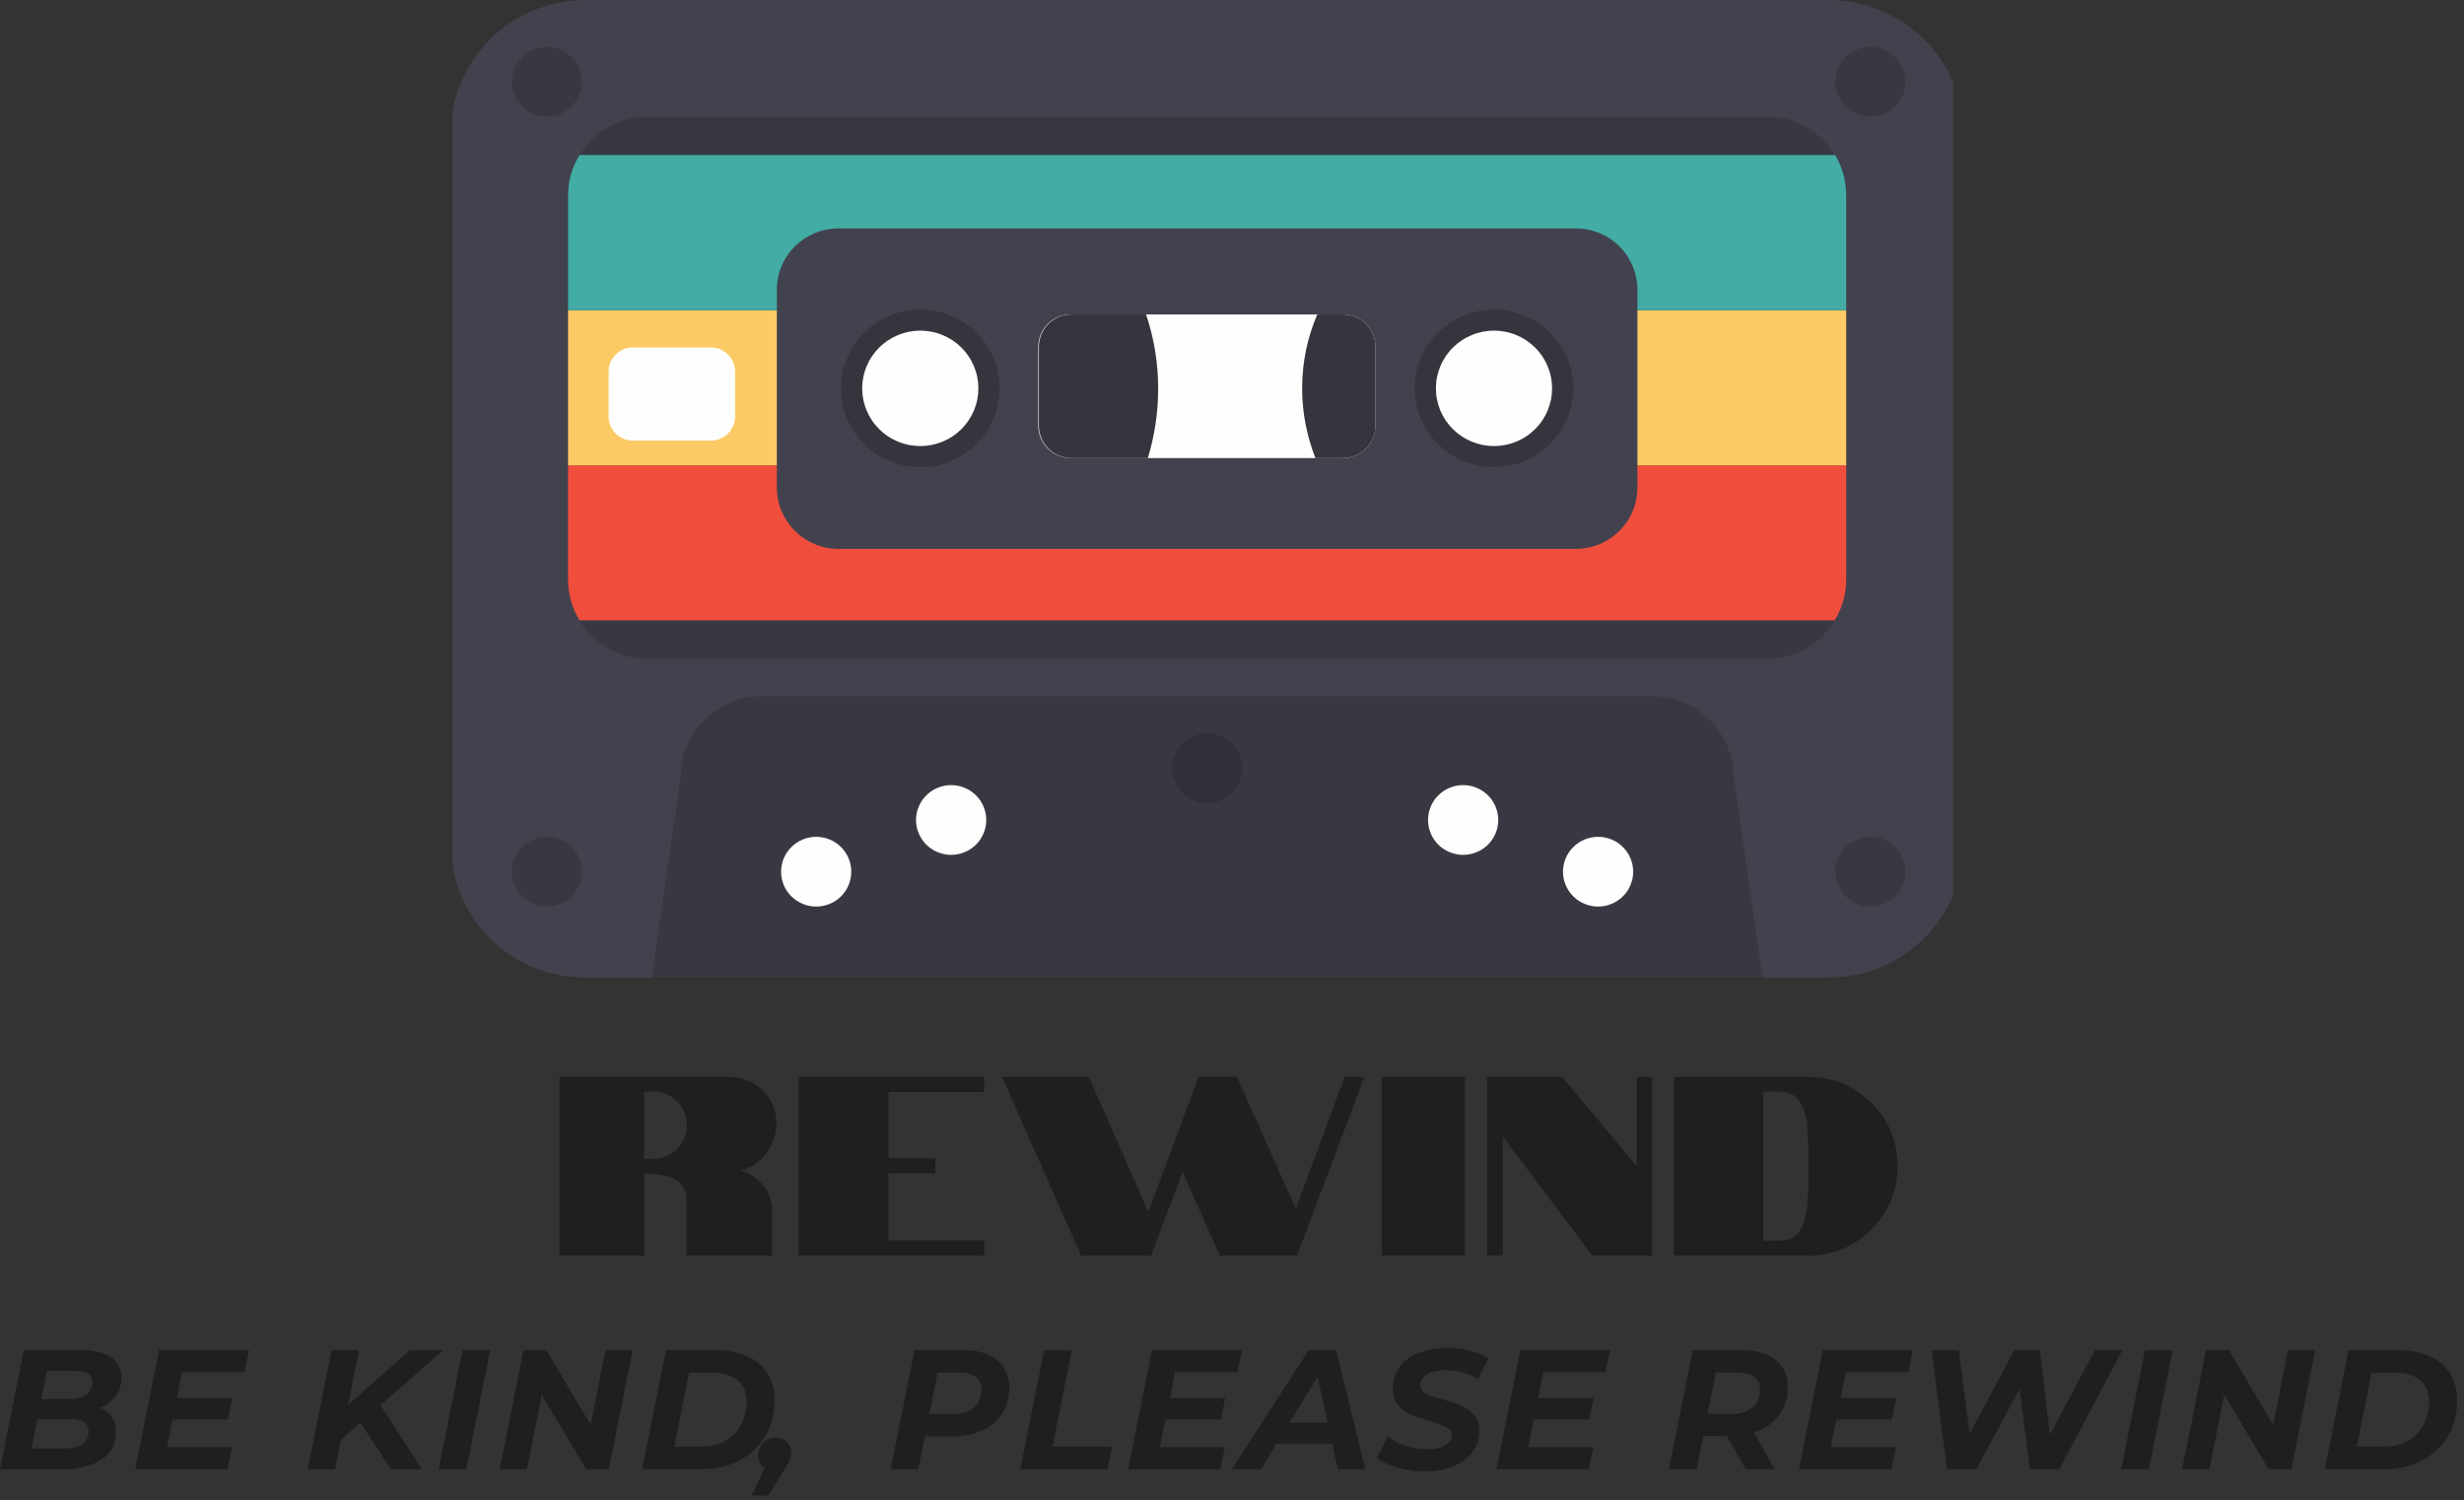 <?xml version="1.0" encoding="UTF-8" standalone="no"?>
<!DOCTYPE svg PUBLIC "-//W3C//DTD SVG 1.1//EN" "http://www.w3.org/Graphics/SVG/1.1/DTD/svg11.dtd">
<svg width="100%" height="100%" viewBox="0 0 202 123" version="1.1" xmlns="http://www.w3.org/2000/svg" xmlns:xlink="http://www.w3.org/1999/xlink" xml:space="preserve" xmlns:serif="http://www.serif.com/" style="fill-rule:evenodd;clip-rule:evenodd;stroke-linejoin:round;stroke-miterlimit:2;">
    <rect x="0" y="0" width="202" height="123" fill="#333333" stroke="none"/>
    <g transform="matrix(1,0,0,1,-89.107,-113.992)">
        <g id="surface1">
            <g transform="matrix(1,0,0,1,134.392,216.926)">
                <g id="glyph0-1">
                    <path d="M0.578,-14.641L14.578,-14.641C15.266,-14.641 15.895,-14.469 16.469,-14.125C17.051,-13.789 17.516,-13.332 17.859,-12.75C18.203,-12.176 18.375,-11.547 18.375,-10.859C18.375,-9.953 18.094,-9.129 17.531,-8.391C16.977,-7.648 16.273,-7.176 15.422,-6.969C16.172,-6.758 16.785,-6.359 17.266,-5.766C17.754,-5.18 18,-4.52 18,-3.781L18,0L10.984,0L10.984,-4.547C10.984,-4.984 10.898,-5.332 10.734,-5.594C10.535,-5.883 10.313,-6.098 10.063,-6.234C9.781,-6.391 9.469,-6.5 9.125,-6.563C8.758,-6.633 8.414,-6.676 8.094,-6.688L7.531,-6.719L7.531,0L0.578,0L0.578,-14.641ZM8.266,-7.922C8.766,-7.922 9.227,-8.039 9.656,-8.281C10.082,-8.531 10.414,-8.867 10.656,-9.297C10.906,-9.723 11.031,-10.18 11.031,-10.672C11.031,-11.172 10.906,-11.633 10.656,-12.063C10.414,-12.488 10.082,-12.828 9.656,-13.078C9.227,-13.328 8.766,-13.453 8.266,-13.453L7.531,-13.453L7.531,-7.906L8.266,-7.922Z" style="fill:rgb(31,31,31);fill-rule:nonzero;"/>
                </g>
            </g>
            <g transform="matrix(1,0,0,1,153.992,216.926)">
                <g id="glyph0-2">
                    <path d="M0.578,-14.641L15.797,-14.641L15.797,-13.406L7.953,-13.406L7.953,-7.984L11.797,-7.984L11.797,-6.734L7.953,-6.734L7.953,-1.25L15.797,-1.25L15.797,0L0.578,0L0.578,-14.641Z" style="fill:rgb(31,31,31);fill-rule:nonzero;"/>
                </g>
            </g>
            <g transform="matrix(1,0,0,1,171.02,216.926)">
                <g id="glyph0-3">
                    <path d="M0.234,-14.641L7.344,-14.641L12.234,-3.578L16.359,-14.641L19.5,-14.641L24.313,-3.828L28.328,-14.641L29.938,-14.641L24.422,0L18.078,0L15.047,-6.859L12.453,0L6.719,0L0.234,-14.641Z" style="fill:rgb(31,31,31);fill-rule:nonzero;"/>
                </g>
            </g>
            <g transform="matrix(1,0,0,1,201.811,216.926)">
                <g id="glyph0-4">
                    <rect x="0.578" y="-14.641" width="6.828" height="14.641" style="fill:rgb(31,31,31);fill-rule:nonzero;"/>
                </g>
            </g>
            <g transform="matrix(1,0,0,1,210.45,216.926)">
                <g id="glyph0-5">
                    <path d="M0.578,-14.641L6.734,-14.641L12.844,-7.328L12.844,-14.641L14.094,-14.641L14.094,0L9.188,0L1.859,-9.75L1.859,0L0.578,0L0.578,-14.641Z" style="fill:rgb(31,31,31);fill-rule:nonzero;"/>
                </g>
            </g>
            <g transform="matrix(1,0,0,1,225.763,216.926)">
                <g id="glyph0-6">
                    <path d="M0.578,-14.641L11.594,-14.641C13.582,-14.641 15.305,-13.93 16.766,-12.516C18.191,-11.078 18.906,-9.352 18.906,-7.344C18.906,-5.301 18.191,-3.566 16.766,-2.141C15.328,-0.711 13.602,0 11.594,0L0.578,0L0.578,-14.641ZM9.156,-1.219C9.957,-1.219 10.531,-1.473 10.875,-1.984C11.207,-2.484 11.414,-3.195 11.5,-4.125C11.57,-4.719 11.609,-5.789 11.609,-7.344C11.609,-8.539 11.566,-9.688 11.484,-10.781C11.398,-11.602 11.191,-12.227 10.859,-12.656C10.504,-13.176 9.938,-13.438 9.156,-13.438L7.906,-13.438L7.906,-1.219L9.156,-1.219Z" style="fill:rgb(31,31,31);fill-rule:nonzero;"/>
                </g>
            </g>
            <g transform="matrix(1,0,0,1,88.701,234.448)">
                <g id="glyph1-1">
                    <path d="M8.609,-5.031C9.023,-4.863 9.348,-4.613 9.578,-4.281C9.805,-3.957 9.922,-3.555 9.922,-3.078C9.922,-2.066 9.52,-1.301 8.719,-0.781C7.914,-0.258 6.852,0 5.531,0L0.406,0L2.359,-9.766L7.078,-9.766C8.129,-9.766 8.938,-9.57 9.5,-9.188C10.07,-8.801 10.359,-8.25 10.359,-7.531C10.359,-6.938 10.203,-6.426 9.891,-6C9.578,-5.582 9.148,-5.258 8.609,-5.031ZM4.25,-8.063L3.797,-5.766L6.094,-5.766C6.688,-5.766 7.148,-5.879 7.484,-6.109C7.816,-6.348 7.984,-6.691 7.984,-7.141C7.984,-7.754 7.504,-8.063 6.547,-8.063L4.25,-8.063ZM5.672,-1.703C6.297,-1.703 6.785,-1.82 7.141,-2.063C7.492,-2.301 7.672,-2.648 7.672,-3.109C7.672,-3.773 7.18,-4.109 6.203,-4.109L3.469,-4.109L3,-1.703L5.672,-1.703Z" style="fill:rgb(31,31,31);fill-rule:nonzero;"/>
                </g>
            </g>
            <g transform="matrix(1,0,0,1,99.788,234.448)">
                <g id="glyph1-2">
                    <path d="M4.234,-7.953L3.828,-5.828L8.359,-5.828L8.016,-4.078L3.453,-4.078L3.016,-1.813L8.344,-1.813L7.969,0L0.406,0L2.359,-9.766L9.734,-9.766L9.359,-7.953L4.234,-7.953Z" style="fill:rgb(31,31,31);fill-rule:nonzero;"/>
                </g>
            </g>
            <g transform="matrix(1,0,0,1,113.929,234.448)">
                <g id="glyph1-4">
                    <path d="M6.375,-5.25L9.766,0L7.234,0L4.719,-3.828L3.141,-2.422L2.656,0L0.406,0L2.359,-9.766L4.609,-9.766L3.719,-5.281L8.781,-9.766L11.516,-9.766L6.375,-5.25Z" style="fill:rgb(31,31,31);fill-rule:nonzero;"/>
                </g>
            </g>
            <g transform="matrix(1,0,0,1,124.667,234.448)">
                <g id="glyph1-5">
                    <path d="M2.359,-9.766L4.625,-9.766L2.672,0L0.406,0L2.359,-9.766Z" style="fill:rgb(31,31,31);fill-rule:nonzero;"/>
                </g>
            </g>
            <g transform="matrix(1,0,0,1,129.659,234.448)">
                <g id="glyph1-6">
                    <path d="M11.313,-9.766L9.359,0L7.5,0L3.859,-6.109L2.641,0L0.406,0L2.359,-9.766L4.234,-9.766L7.875,-3.641L9.078,-9.766L11.313,-9.766Z" style="fill:rgb(31,31,31);fill-rule:nonzero;"/>
                </g>
            </g>
            <g transform="matrix(1,0,0,1,141.346,234.448)">
                <g id="glyph1-7">
                    <path d="M2.359,-9.766L6.453,-9.766C7.441,-9.766 8.297,-9.598 9.016,-9.266C9.742,-8.941 10.301,-8.473 10.688,-7.859C11.07,-7.242 11.266,-6.52 11.266,-5.688C11.266,-4.551 11.004,-3.551 10.484,-2.688C9.973,-1.832 9.258,-1.172 8.344,-0.703C7.438,-0.234 6.379,0 5.172,0L0.406,0L2.359,-9.766ZM5.25,-1.859C6.008,-1.859 6.672,-2.016 7.234,-2.328C7.797,-2.648 8.223,-3.094 8.516,-3.656C8.816,-4.219 8.969,-4.852 8.969,-5.563C8.969,-6.301 8.727,-6.875 8.25,-7.281C7.781,-7.695 7.094,-7.906 6.188,-7.906L4.25,-7.906L3.047,-1.859L5.25,-1.859Z" style="fill:rgb(31,31,31);fill-rule:nonzero;"/>
                </g>
            </g>
            <g transform="matrix(1,0,0,1,151.283,234.448)">
                <g id="glyph1-8">
                    <path d="M1.422,-2.594C1.797,-2.594 2.098,-2.473 2.328,-2.234C2.566,-2.004 2.688,-1.707 2.688,-1.344C2.688,-1.145 2.648,-0.957 2.578,-0.781C2.516,-0.613 2.391,-0.383 2.203,-0.094L0.813,2.156L-0.563,2.156L0.516,-0.094C0.348,-0.207 0.211,-0.352 0.109,-0.531C0.016,-0.719 -0.031,-0.922 -0.031,-1.141C-0.031,-1.566 0.109,-1.914 0.391,-2.188C0.672,-2.457 1.016,-2.594 1.422,-2.594Z" style="fill:rgb(31,31,31);fill-rule:nonzero;"/>
                </g>
            </g>
            <g transform="matrix(1,0,0,1,161.72,234.448)">
                <g id="glyph1-9">
                    <path d="M6.313,-9.766C7.531,-9.766 8.469,-9.492 9.125,-8.953C9.789,-8.422 10.125,-7.676 10.125,-6.719C10.125,-5.906 9.93,-5.191 9.547,-4.578C9.16,-3.973 8.613,-3.504 7.906,-3.172C7.195,-2.848 6.359,-2.688 5.391,-2.688L3.203,-2.688L2.672,0L0.406,0L2.359,-9.766L6.313,-9.766ZM5.484,-4.531C6.234,-4.531 6.813,-4.703 7.219,-5.047C7.633,-5.391 7.844,-5.883 7.844,-6.531C7.844,-7 7.688,-7.348 7.375,-7.578C7.063,-7.805 6.613,-7.922 6.031,-7.922L4.25,-7.922L3.578,-4.531L5.484,-4.531Z" style="fill:rgb(31,31,31);fill-rule:nonzero;"/>
                </g>
            </g>
            <g transform="matrix(1,0,0,1,172.347,234.448)">
                <g id="glyph1-10">
                    <path d="M2.359,-9.766L4.625,-9.766L3.047,-1.844L7.938,-1.844L7.563,0L0.406,0L2.359,-9.766Z" style="fill:rgb(31,31,31);fill-rule:nonzero;"/>
                </g>
            </g>
            <g transform="matrix(1,0,0,1,181.188,234.448)">
                <g id="glyph1-21" serif:id="glyph1-2">
                    <path d="M4.234,-7.953L3.828,-5.828L8.359,-5.828L8.016,-4.078L3.453,-4.078L3.016,-1.813L8.344,-1.813L7.969,0L0.406,0L2.359,-9.766L9.734,-9.766L9.359,-7.953L4.234,-7.953Z" style="fill:rgb(31,31,31);fill-rule:nonzero;"/>
                </g>
            </g>
            <g transform="matrix(1,0,0,1,190.964,234.448)">
                <g id="glyph1-11">
                    <path d="M7.359,-2.094L2.797,-2.094L1.531,0L-0.875,0L5.438,-9.766L7.672,-9.766L10.078,0L7.813,0L7.359,-2.094ZM6.984,-3.813L6.156,-7.578L3.844,-3.813L6.984,-3.813Z" style="fill:rgb(31,31,31);fill-rule:nonzero;"/>
                </g>
            </g>
            <g transform="matrix(1,0,0,1,202.065,234.448)">
                <g id="glyph1-12">
                    <path d="M3.813,0.172C3.039,0.172 2.301,0.066 1.594,-0.141C0.883,-0.348 0.316,-0.609 -0.109,-0.922L0.813,-2.672C1.258,-2.336 1.758,-2.082 2.313,-1.906C2.875,-1.727 3.445,-1.641 4.031,-1.641C4.656,-1.641 5.148,-1.742 5.516,-1.953C5.879,-2.16 6.063,-2.441 6.063,-2.797C6.063,-3.078 5.914,-3.297 5.625,-3.453C5.332,-3.609 4.867,-3.773 4.234,-3.953C3.609,-4.141 3.094,-4.316 2.688,-4.484C2.289,-4.66 1.945,-4.922 1.656,-5.266C1.363,-5.609 1.219,-6.063 1.219,-6.625C1.219,-7.289 1.398,-7.875 1.766,-8.375C2.129,-8.875 2.648,-9.258 3.328,-9.531C4.004,-9.801 4.785,-9.938 5.672,-9.938C6.336,-9.938 6.961,-9.863 7.547,-9.719C8.129,-9.57 8.633,-9.363 9.063,-9.094L8.203,-7.375C7.836,-7.625 7.426,-7.813 6.969,-7.938C6.52,-8.063 6.047,-8.125 5.547,-8.125C4.91,-8.125 4.406,-8.008 4.031,-7.781C3.656,-7.563 3.469,-7.273 3.469,-6.922C3.469,-6.703 3.547,-6.52 3.703,-6.375C3.867,-6.238 4.07,-6.125 4.313,-6.031C4.551,-5.945 4.891,-5.844 5.328,-5.719C5.953,-5.551 6.461,-5.379 6.859,-5.203C7.266,-5.035 7.609,-4.785 7.891,-4.453C8.172,-4.129 8.313,-3.695 8.313,-3.156C8.313,-2.488 8.125,-1.906 7.75,-1.406C7.383,-0.906 6.859,-0.516 6.172,-0.234C5.492,0.035 4.707,0.172 3.813,0.172Z" style="fill:rgb(31,31,31);fill-rule:nonzero;"/>
                </g>
            </g>
            <g transform="matrix(1,0,0,1,211.38,234.448)">
                <g id="glyph1-22" serif:id="glyph1-2">
                    <path d="M4.234,-7.953L3.828,-5.828L8.359,-5.828L8.016,-4.078L3.453,-4.078L3.016,-1.813L8.344,-1.813L7.969,0L0.406,0L2.359,-9.766L9.734,-9.766L9.359,-7.953L4.234,-7.953Z" style="fill:rgb(31,31,31);fill-rule:nonzero;"/>
                </g>
            </g>
            <g transform="matrix(1,0,0,1,225.521,234.448)">
                <g id="glyph1-13">
                    <path d="M10.156,-6.734C10.156,-5.828 9.906,-5.047 9.406,-4.391C8.914,-3.742 8.238,-3.285 7.375,-3.016L9.063,0L6.688,0L5.156,-2.734L3.219,-2.734L2.672,0L0.406,0L2.359,-9.766L6.328,-9.766C7.547,-9.766 8.488,-9.5 9.156,-8.969C9.82,-8.438 10.156,-7.691 10.156,-6.734ZM5.5,-4.531C6.25,-4.531 6.832,-4.703 7.25,-5.047C7.664,-5.391 7.875,-5.883 7.875,-6.531C7.875,-7 7.711,-7.348 7.391,-7.578C7.078,-7.805 6.629,-7.922 6.047,-7.922L4.25,-7.922L3.578,-4.531L5.5,-4.531Z" style="fill:rgb(31,31,31);fill-rule:nonzero;"/>
                </g>
            </g>
            <g transform="matrix(1,0,0,1,236.19,234.448)">
                <g id="glyph1-23" serif:id="glyph1-2">
                    <path d="M4.234,-7.953L3.828,-5.828L8.359,-5.828L8.016,-4.078L3.453,-4.078L3.016,-1.813L8.344,-1.813L7.969,0L0.406,0L2.359,-9.766L9.734,-9.766L9.359,-7.953L4.234,-7.953Z" style="fill:rgb(31,31,31);fill-rule:nonzero;"/>
                </g>
            </g>
            <g transform="matrix(1,0,0,1,245.965,234.448)">
                <g id="glyph1-14">
                    <path d="M17.141,-9.766L11.969,0L9.563,0L8.703,-6.578L5.172,0L2.75,0L1.5,-9.766L3.734,-9.766L4.609,-2.906L8.281,-9.766L10.375,-9.766L11.203,-2.844L14.891,-9.766L17.141,-9.766Z" style="fill:rgb(31,31,31);fill-rule:nonzero;"/>
                </g>
            </g>
            <g transform="matrix(1,0,0,1,262.602,234.448)">
                <g id="glyph1-51" serif:id="glyph1-5">
                    <path d="M2.359,-9.766L4.625,-9.766L2.672,0L0.406,0L2.359,-9.766Z" style="fill:rgb(31,31,31);fill-rule:nonzero;"/>
                </g>
            </g>
            <g transform="matrix(1,0,0,1,267.595,234.448)">
                <g id="glyph1-61" serif:id="glyph1-6">
                    <path d="M11.313,-9.766L9.359,0L7.5,0L3.859,-6.109L2.641,0L0.406,0L2.359,-9.766L4.234,-9.766L7.875,-3.641L9.078,-9.766L11.313,-9.766Z" style="fill:rgb(31,31,31);fill-rule:nonzero;"/>
                </g>
            </g>
            <g transform="matrix(1,0,0,1,279.281,234.448)">
                <g id="glyph1-71" serif:id="glyph1-7">
                    <path d="M2.359,-9.766L6.453,-9.766C7.441,-9.766 8.297,-9.598 9.016,-9.266C9.742,-8.941 10.301,-8.473 10.688,-7.859C11.07,-7.242 11.266,-6.52 11.266,-5.688C11.266,-4.551 11.004,-3.551 10.484,-2.688C9.973,-1.832 9.258,-1.172 8.344,-0.703C7.438,-0.234 6.379,0 5.172,0L0.406,0L2.359,-9.766ZM5.25,-1.859C6.008,-1.859 6.672,-2.016 7.234,-2.328C7.797,-2.648 8.223,-3.094 8.516,-3.656C8.816,-4.219 8.969,-4.852 8.969,-5.563C8.969,-6.301 8.727,-6.875 8.25,-7.281C7.781,-7.695 7.094,-7.906 6.188,-7.906L4.25,-7.906L3.047,-1.859L5.25,-1.859Z" style="fill:rgb(31,31,31);fill-rule:nonzero;"/>
                </g>
            </g>
            <g>
                <clipPath id="_clip1">
                    <rect x="126.219" y="113.992" width="123" height="80.191"/>
                </clipPath>
                <g clip-path="url(#_clip1)">
                    <path d="M250.086,124.98L250.086,183.141C250.086,189.203 245.125,194.133 239.023,194.133L137.117,194.133C131.012,194.184 126.051,189.254 126.051,183.141L126.051,124.98C126.051,118.918 131.012,113.992 137.117,113.992L238.973,113.992C245.125,113.992 250.086,118.918 250.086,124.98Z" style="fill:rgb(66,66,78);fill-rule:nonzero;"/>
                </g>
            </g>
            <path d="M240.461,130.008L240.461,161.504C240.461,162.738 240.113,163.871 239.52,164.855C239.219,165.348 238.871,165.793 238.426,166.234C237.285,167.32 235.699,168.012 233.961,168.012L142.176,168.012C140.441,168.012 138.852,167.32 137.711,166.234C137.266,165.84 136.918,165.398 136.621,164.855C136.023,163.871 135.676,162.738 135.676,161.504L135.676,130.008C135.676,128.777 136.023,127.645 136.621,126.707C137.762,124.832 139.844,123.551 142.176,123.551L233.961,123.551C236.344,123.551 238.375,124.785 239.52,126.707C240.113,127.645 240.461,128.777 240.461,130.008Z" style="fill-opacity:0.15;fill-rule:nonzero;"/>
            <g>
                <path d="M233.613,194.184L142.523,194.184L144.906,177.719C144.906,174.023 147.934,171.066 151.602,171.066L224.535,171.066C228.254,171.066 231.234,174.074 231.234,177.719L233.613,194.184Z" style="fill-opacity:0.15;fill-rule:nonzero;"/>
            </g>
            <path d="M136.82,185.457C136.82,185.836 136.746,186.203 136.598,186.551C136.453,186.902 136.246,187.211 135.977,187.48C135.707,187.746 135.395,187.953 135.043,188.098C134.691,188.246 134.324,188.316 133.941,188.316C133.559,188.316 133.191,188.246 132.84,188.098C132.488,187.953 132.176,187.746 131.906,187.48C131.637,187.211 131.43,186.902 131.281,186.551C131.137,186.203 131.063,185.836 131.063,185.457C131.063,185.078 131.137,184.715 131.281,184.363C131.43,184.016 131.637,183.703 131.906,183.438C132.176,183.168 132.488,182.961 132.84,182.816C133.191,182.672 133.559,182.598 133.941,182.598C134.324,182.598 134.691,182.672 135.043,182.816C135.395,182.961 135.707,183.168 135.977,183.438C136.246,183.703 136.453,184.016 136.598,184.363C136.746,184.715 136.82,185.078 136.82,185.457Z" style="fill-opacity:0.15;fill-rule:nonzero;"/>
            <path d="M190.945,176.98C190.945,177.359 190.875,177.723 190.727,178.074C190.582,178.426 190.375,178.734 190.105,179.004C189.832,179.27 189.523,179.477 189.172,179.621C188.816,179.766 188.449,179.84 188.07,179.84C187.688,179.84 187.32,179.766 186.969,179.621C186.613,179.477 186.305,179.27 186.035,179.004C185.766,178.734 185.555,178.426 185.41,178.074C185.266,177.723 185.191,177.359 185.191,176.98C185.191,176.602 185.266,176.238 185.41,175.887C185.555,175.535 185.766,175.227 186.035,174.961C186.305,174.691 186.613,174.484 186.969,174.34C187.32,174.195 187.688,174.121 188.07,174.121C188.449,174.121 188.816,174.195 189.172,174.34C189.523,174.484 189.832,174.691 190.105,174.961C190.375,175.227 190.582,175.535 190.727,175.887C190.875,176.238 190.945,176.602 190.945,176.98Z" style="fill-opacity:0.15;fill-rule:nonzero;"/>
            <path d="M245.324,185.457C245.324,185.836 245.25,186.203 245.105,186.551C244.957,186.902 244.75,187.211 244.48,187.48C244.211,187.746 243.898,187.953 243.547,188.098C243.195,188.246 242.828,188.316 242.445,188.316C242.063,188.316 241.695,188.246 241.344,188.098C240.992,187.953 240.68,187.746 240.41,187.48C240.141,187.211 239.934,186.902 239.785,186.551C239.641,186.203 239.566,185.836 239.566,185.457C239.566,185.078 239.641,184.715 239.785,184.363C239.934,184.016 240.141,183.703 240.41,183.438C240.68,183.168 240.992,182.961 241.344,182.816C241.695,182.672 242.063,182.598 242.445,182.598C242.828,182.598 243.195,182.672 243.547,182.816C243.898,182.961 244.211,183.168 244.48,183.438C244.75,183.703 244.957,184.016 245.105,184.363C245.25,184.715 245.324,185.078 245.324,185.457Z" style="fill-opacity:0.15;fill-rule:nonzero;"/>
            <path d="M136.82,120.695C136.82,121.074 136.746,121.438 136.598,121.789C136.453,122.137 136.246,122.445 135.977,122.715C135.707,122.984 135.395,123.191 135.043,123.336C134.691,123.48 134.324,123.551 133.941,123.551C133.559,123.551 133.191,123.48 132.84,123.336C132.488,123.191 132.176,122.984 131.906,122.715C131.637,122.445 131.43,122.137 131.281,121.789C131.137,121.438 131.063,121.074 131.063,120.695C131.063,120.316 131.137,119.949 131.281,119.602C131.43,119.25 131.637,118.941 131.906,118.672C132.176,118.406 132.488,118.199 132.84,118.051C133.191,117.906 133.559,117.836 133.941,117.836C134.324,117.836 134.691,117.906 135.043,118.051C135.395,118.199 135.707,118.406 135.977,118.672C136.246,118.941 136.453,119.25 136.598,119.602C136.746,119.949 136.82,120.316 136.82,120.695Z" style="fill-opacity:0.15;fill-rule:nonzero;"/>
            <path d="M245.324,120.695C245.324,121.074 245.25,121.438 245.105,121.789C244.957,122.137 244.75,122.445 244.48,122.715C244.211,122.984 243.898,123.191 243.547,123.336C243.195,123.48 242.828,123.551 242.445,123.551C242.063,123.551 241.695,123.48 241.344,123.336C240.992,123.191 240.68,122.984 240.41,122.715C240.141,122.445 239.934,122.137 239.785,121.789C239.641,121.438 239.566,121.074 239.566,120.695C239.566,120.316 239.641,119.949 239.785,119.602C239.934,119.25 240.141,118.941 240.41,118.672C240.68,118.406 240.992,118.199 241.344,118.051C241.695,117.906 242.063,117.836 242.445,117.836C242.828,117.836 243.195,117.906 243.547,118.051C243.898,118.199 244.211,118.406 244.48,118.672C244.75,118.941 244.957,119.25 245.105,119.602C245.25,119.949 245.324,120.316 245.324,120.695Z" style="fill-opacity:0.15;fill-rule:nonzero;"/>
            <path d="M158.895,185.457C158.895,185.836 158.824,186.203 158.676,186.551C158.531,186.902 158.324,187.211 158.055,187.48C157.785,187.746 157.473,187.953 157.121,188.098C156.766,188.246 156.398,188.316 156.02,188.316C155.637,188.316 155.27,188.246 154.918,188.098C154.566,187.953 154.254,187.746 153.984,187.48C153.715,187.211 153.508,186.902 153.359,186.551C153.215,186.203 153.141,185.836 153.141,185.457C153.141,185.078 153.215,184.715 153.359,184.363C153.508,184.016 153.715,183.703 153.984,183.438C154.254,183.168 154.566,182.961 154.918,182.816C155.27,182.672 155.637,182.598 156.02,182.598C156.398,182.598 156.766,182.672 157.121,182.816C157.473,182.961 157.785,183.168 158.055,183.438C158.324,183.703 158.531,184.016 158.676,184.363C158.824,184.715 158.895,185.078 158.895,185.457Z" style="fill:rgb(254,254,254);fill-rule:nonzero;"/>
            <path d="M169.961,181.219C169.961,181.598 169.887,181.965 169.742,182.313C169.594,182.664 169.387,182.973 169.117,183.242C168.848,183.508 168.535,183.715 168.184,183.859C167.832,184.004 167.465,184.078 167.082,184.078C166.699,184.078 166.332,184.004 165.98,183.859C165.629,183.715 165.316,183.508 165.047,183.242C164.777,182.973 164.57,182.664 164.426,182.313C164.277,181.965 164.203,181.598 164.203,181.219C164.203,180.84 164.277,180.477 164.426,180.125C164.57,179.773 164.777,179.465 165.047,179.199C165.316,178.93 165.629,178.723 165.98,178.578C166.332,178.434 166.699,178.359 167.082,178.359C167.465,178.359 167.832,178.434 168.184,178.578C168.535,178.723 168.848,178.93 169.117,179.199C169.387,179.465 169.594,179.773 169.742,180.125C169.887,180.477 169.961,180.84 169.961,181.219Z" style="fill:rgb(254,254,254);fill-rule:nonzero;"/>
            <path d="M222.996,185.457C222.996,185.836 222.922,186.203 222.777,186.551C222.633,186.902 222.422,187.211 222.152,187.48C221.883,187.746 221.574,187.953 221.219,188.098C220.867,188.246 220.5,188.316 220.117,188.316C219.738,188.316 219.371,188.246 219.02,188.098C218.664,187.953 218.355,187.746 218.086,187.48C217.816,187.211 217.605,186.902 217.461,186.551C217.316,186.203 217.242,185.836 217.242,185.457C217.242,185.078 217.316,184.715 217.461,184.363C217.605,184.016 217.816,183.703 218.086,183.438C218.355,183.168 218.664,182.961 219.02,182.816C219.371,182.672 219.738,182.598 220.117,182.598C220.5,182.598 220.867,182.672 221.219,182.816C221.574,182.961 221.883,183.168 222.152,183.438C222.422,183.703 222.633,184.016 222.777,184.363C222.922,184.715 222.996,185.078 222.996,185.457Z" style="fill:rgb(254,254,254);fill-rule:nonzero;"/>
            <path d="M240.461,152.141L240.461,161.504C240.461,162.738 240.113,163.871 239.52,164.855L136.621,164.855C136.023,163.871 135.676,162.738 135.676,161.504L135.676,152.141L240.461,152.141Z" style="fill:rgb(240,78,61);fill-rule:nonzero;"/>
            <rect x="135.676" y="139.422" width="104.785" height="12.719" style="fill:rgb(251,202,100);fill-rule:nonzero;"/>
            <path d="M240.461,130.008L240.461,139.422L135.676,139.422L135.676,130.008C135.676,128.777 136.023,127.645 136.621,126.707L239.566,126.707C240.113,127.645 240.461,128.777 240.461,130.008Z" style="fill:rgb(66,172,165);fill-rule:nonzero;"/>
            <path d="M211.934,181.219C211.934,181.598 211.859,181.965 211.715,182.313C211.566,182.664 211.359,182.973 211.09,183.242C210.82,183.508 210.508,183.715 210.156,183.859C209.805,184.004 209.438,184.078 209.055,184.078C208.672,184.078 208.309,184.004 207.953,183.859C207.602,183.715 207.289,183.508 207.02,183.242C206.75,182.973 206.543,182.664 206.398,182.313C206.25,181.965 206.18,181.598 206.18,181.219C206.18,180.84 206.25,180.477 206.398,180.125C206.543,179.773 206.75,179.465 207.02,179.199C207.289,178.93 207.602,178.723 207.953,178.578C208.309,178.434 208.672,178.359 209.055,178.359C209.438,178.359 209.805,178.434 210.156,178.578C210.508,178.723 210.82,178.93 211.09,179.199C211.359,179.465 211.566,179.773 211.715,180.125C211.859,180.477 211.934,180.84 211.934,181.219Z" style="fill:rgb(254,254,254);fill-rule:nonzero;"/>
            <path d="M218.285,158.992L157.855,158.992C155.027,158.992 152.793,156.723 152.793,153.965L152.793,137.746C152.793,134.938 155.074,132.719 157.855,132.719L218.285,132.719C221.113,132.719 223.344,134.988 223.344,137.746L223.344,153.965C223.344,156.723 221.113,158.992 218.285,158.992Z" style="fill:rgb(66,66,78);fill-rule:nonzero;"/>
            <path d="M201.863,142.43L201.863,148.887C201.863,150.363 200.672,151.547 199.184,151.547L176.906,151.547C175.418,151.547 174.227,150.363 174.227,148.887L174.227,142.43C174.227,140.949 175.418,139.77 176.906,139.77L199.184,139.77C200.672,139.77 201.863,140.949 201.863,142.43Z" style="fill:rgb(254,254,254);fill-rule:nonzero;"/>
            <path d="M184.051,145.832C184.051,147.852 183.754,149.723 183.207,151.547L176.957,151.547C175.469,151.547 174.277,150.363 174.277,148.887L174.277,142.43C174.277,140.949 175.469,139.77 176.957,139.77L183.059,139.77C183.703,141.691 184.051,143.711 184.051,145.832Z" style="fill:rgb(66,66,78);fill-rule:nonzero;"/>
            <path d="M218.086,145.832C218.086,146.254 218.043,146.676 217.961,147.09C217.875,147.508 217.754,147.91 217.59,148.301C217.426,148.691 217.227,149.066 216.988,149.418C216.754,149.77 216.484,150.098 216.18,150.395C215.879,150.695 215.551,150.965 215.195,151.199C214.84,151.434 214.469,151.633 214.074,151.797C213.68,151.957 213.273,152.082 212.855,152.164C212.434,152.246 212.012,152.289 211.586,152.289C211.16,152.289 210.734,152.246 210.316,152.164C209.898,152.082 209.492,151.957 209.098,151.797C208.703,151.633 208.328,151.434 207.977,151.199C207.621,150.965 207.293,150.695 206.988,150.395C206.688,150.098 206.418,149.77 206.18,149.418C205.945,149.066 205.746,148.691 205.582,148.301C205.418,147.91 205.293,147.508 205.211,147.09C205.129,146.676 205.086,146.254 205.086,145.832C205.086,145.406 205.129,144.988 205.211,144.57C205.293,144.156 205.418,143.75 205.582,143.359C205.746,142.969 205.945,142.598 206.18,142.242C206.418,141.891 206.688,141.566 206.988,141.266C207.293,140.965 207.621,140.699 207.977,140.461C208.328,140.227 208.703,140.027 209.098,139.867C209.492,139.703 209.898,139.582 210.316,139.496C210.734,139.414 211.16,139.375 211.586,139.375C212.012,139.375 212.434,139.414 212.855,139.496C213.273,139.582 213.68,139.703 214.074,139.867C214.469,140.027 214.84,140.227 215.195,140.461C215.551,140.699 215.879,140.965 216.18,141.266C216.484,141.566 216.754,141.891 216.988,142.242C217.227,142.598 217.426,142.969 217.59,143.359C217.754,143.75 217.875,144.156 217.961,144.57C218.043,144.988 218.086,145.406 218.086,145.832Z" style="fill-opacity:0.2;fill-rule:nonzero;"/>
            <path d="M216.348,145.832C216.348,146.141 216.316,146.449 216.258,146.754C216.195,147.059 216.105,147.355 215.984,147.641C215.867,147.93 215.719,148.199 215.547,148.461C215.371,148.719 215.176,148.957 214.953,149.176C214.73,149.395 214.492,149.594 214.23,149.766C213.973,149.938 213.695,150.082 213.41,150.203C213.121,150.32 212.82,150.41 212.516,150.473C212.207,150.531 211.898,150.563 211.586,150.563C211.273,150.563 210.965,150.531 210.656,150.473C210.352,150.41 210.051,150.32 209.762,150.203C209.473,150.082 209.199,149.938 208.941,149.766C208.68,149.594 208.438,149.395 208.219,149.176C207.996,148.957 207.801,148.719 207.625,148.461C207.453,148.199 207.305,147.93 207.184,147.641C207.066,147.355 206.977,147.059 206.914,146.754C206.852,146.449 206.824,146.141 206.824,145.832C206.824,145.52 206.852,145.211 206.914,144.906C206.977,144.602 207.066,144.309 207.184,144.02C207.305,143.734 207.453,143.461 207.625,143.203C207.801,142.945 207.996,142.703 208.219,142.484C208.438,142.266 208.68,142.07 208.941,141.895C209.199,141.723 209.473,141.578 209.762,141.461C210.051,141.34 210.352,141.25 210.656,141.191C210.965,141.129 211.273,141.098 211.586,141.098C211.898,141.098 212.207,141.129 212.516,141.191C212.82,141.25 213.121,141.34 213.41,141.461C213.695,141.578 213.973,141.723 214.23,141.895C214.492,142.07 214.73,142.266 214.953,142.484C215.176,142.703 215.371,142.945 215.547,143.203C215.719,143.461 215.867,143.734 215.984,144.02C216.105,144.309 216.195,144.602 216.258,144.906C216.316,145.211 216.348,145.52 216.348,145.832Z" style="fill:rgb(254,254,254);fill-rule:nonzero;"/>
            <path d="M171.051,145.832C171.051,146.254 171.012,146.676 170.926,147.09C170.844,147.508 170.719,147.91 170.559,148.301C170.395,148.691 170.191,149.066 169.957,149.418C169.719,149.77 169.449,150.098 169.148,150.395C168.848,150.695 168.52,150.965 168.164,151.199C167.809,151.434 167.434,151.633 167.039,151.797C166.645,151.957 166.238,152.082 165.82,152.164C165.402,152.246 164.98,152.289 164.551,152.289C164.125,152.289 163.703,152.246 163.285,152.164C162.867,152.082 162.461,151.957 162.066,151.797C161.672,151.633 161.297,151.434 160.941,151.199C160.586,150.965 160.258,150.695 159.957,150.395C159.656,150.098 159.387,149.77 159.148,149.418C158.91,149.066 158.711,148.691 158.547,148.301C158.383,147.91 158.262,147.508 158.18,147.09C158.094,146.676 158.055,146.254 158.055,145.832C158.055,145.406 158.094,144.988 158.18,144.57C158.262,144.156 158.383,143.75 158.547,143.359C158.711,142.969 158.91,142.598 159.148,142.242C159.387,141.891 159.656,141.566 159.957,141.266C160.258,140.965 160.586,140.699 160.941,140.461C161.297,140.227 161.672,140.027 162.066,139.867C162.461,139.703 162.867,139.582 163.285,139.496C163.703,139.414 164.125,139.375 164.551,139.375C164.98,139.375 165.402,139.414 165.82,139.496C166.238,139.582 166.645,139.703 167.039,139.867C167.434,140.027 167.809,140.227 168.164,140.461C168.52,140.699 168.848,140.965 169.148,141.266C169.449,141.566 169.719,141.891 169.957,142.242C170.191,142.598 170.395,142.969 170.559,143.359C170.719,143.75 170.844,144.156 170.926,144.57C171.012,144.988 171.051,145.406 171.051,145.832Z" style="fill-opacity:0.2;fill-rule:nonzero;"/>
            <path d="M169.316,145.832C169.316,146.141 169.285,146.449 169.223,146.754C169.164,147.059 169.07,147.355 168.953,147.641C168.832,147.93 168.688,148.199 168.512,148.461C168.34,148.719 168.141,148.957 167.922,149.176C167.699,149.395 167.457,149.594 167.199,149.766C166.938,149.938 166.664,150.082 166.375,150.203C166.086,150.32 165.789,150.41 165.48,150.473C165.176,150.531 164.863,150.563 164.551,150.563C164.238,150.563 163.93,150.531 163.621,150.473C163.316,150.41 163.02,150.32 162.73,150.203C162.441,150.082 162.168,149.938 161.906,149.766C161.645,149.594 161.406,149.395 161.184,149.176C160.965,148.957 160.766,148.719 160.594,148.461C160.418,148.199 160.273,147.93 160.152,147.641C160.031,147.355 159.941,147.059 159.879,146.754C159.82,146.449 159.789,146.141 159.789,145.832C159.789,145.52 159.82,145.211 159.879,144.906C159.941,144.602 160.031,144.309 160.152,144.02C160.273,143.734 160.418,143.461 160.594,143.203C160.766,142.945 160.965,142.703 161.184,142.484C161.406,142.266 161.645,142.07 161.906,141.895C162.168,141.723 162.441,141.578 162.73,141.461C163.02,141.34 163.316,141.25 163.621,141.191C163.93,141.129 164.238,141.098 164.551,141.098C164.863,141.098 165.176,141.129 165.48,141.191C165.789,141.25 166.086,141.34 166.375,141.461C166.664,141.578 166.938,141.723 167.199,141.895C167.457,142.07 167.699,142.266 167.922,142.484C168.141,142.703 168.34,142.945 168.512,143.203C168.688,143.461 168.832,143.734 168.953,144.02C169.07,144.309 169.164,144.602 169.223,144.906C169.285,145.211 169.316,145.52 169.316,145.832Z" style="fill:rgb(254,254,254);fill-rule:nonzero;"/>
            <path d="M201.863,142.43L201.863,148.887C201.863,150.363 200.672,151.547 199.184,151.547L196.949,151.547C196.254,149.773 195.859,147.852 195.859,145.832C195.859,143.66 196.305,141.641 197.098,139.77L199.184,139.77C200.672,139.77 201.863,140.949 201.863,142.43Z" style="fill:rgb(66,66,78);fill-rule:nonzero;"/>
            <path d="M184.051,145.832C184.051,147.852 183.754,149.723 183.207,151.547L176.957,151.547C175.469,151.547 174.277,150.363 174.277,148.887L174.277,142.43C174.277,140.949 175.469,139.77 176.957,139.77L183.059,139.77C183.703,141.691 184.051,143.711 184.051,145.832Z" style="fill-opacity:0.2;fill-rule:nonzero;"/>
            <path d="M201.863,142.43L201.863,148.887C201.863,150.363 200.672,151.547 199.184,151.547L196.949,151.547C196.254,149.773 195.859,147.852 195.859,145.832C195.859,143.66 196.305,141.641 197.098,139.77L199.184,139.77C200.672,139.77 201.863,140.949 201.863,142.43Z" style="fill-opacity:0.2;fill-rule:nonzero;"/>
            <path d="M147.387,150.117L140.984,150.117C139.895,150.117 139,149.23 139,148.148L139,144.449C139,143.367 139.895,142.48 140.984,142.48L147.387,142.48C148.477,142.48 149.371,143.367 149.371,144.449L149.371,148.148C149.371,149.23 148.477,150.117 147.387,150.117Z" style="fill:rgb(254,254,254);fill-rule:nonzero;"/>
        </g>
    </g>
</svg>
